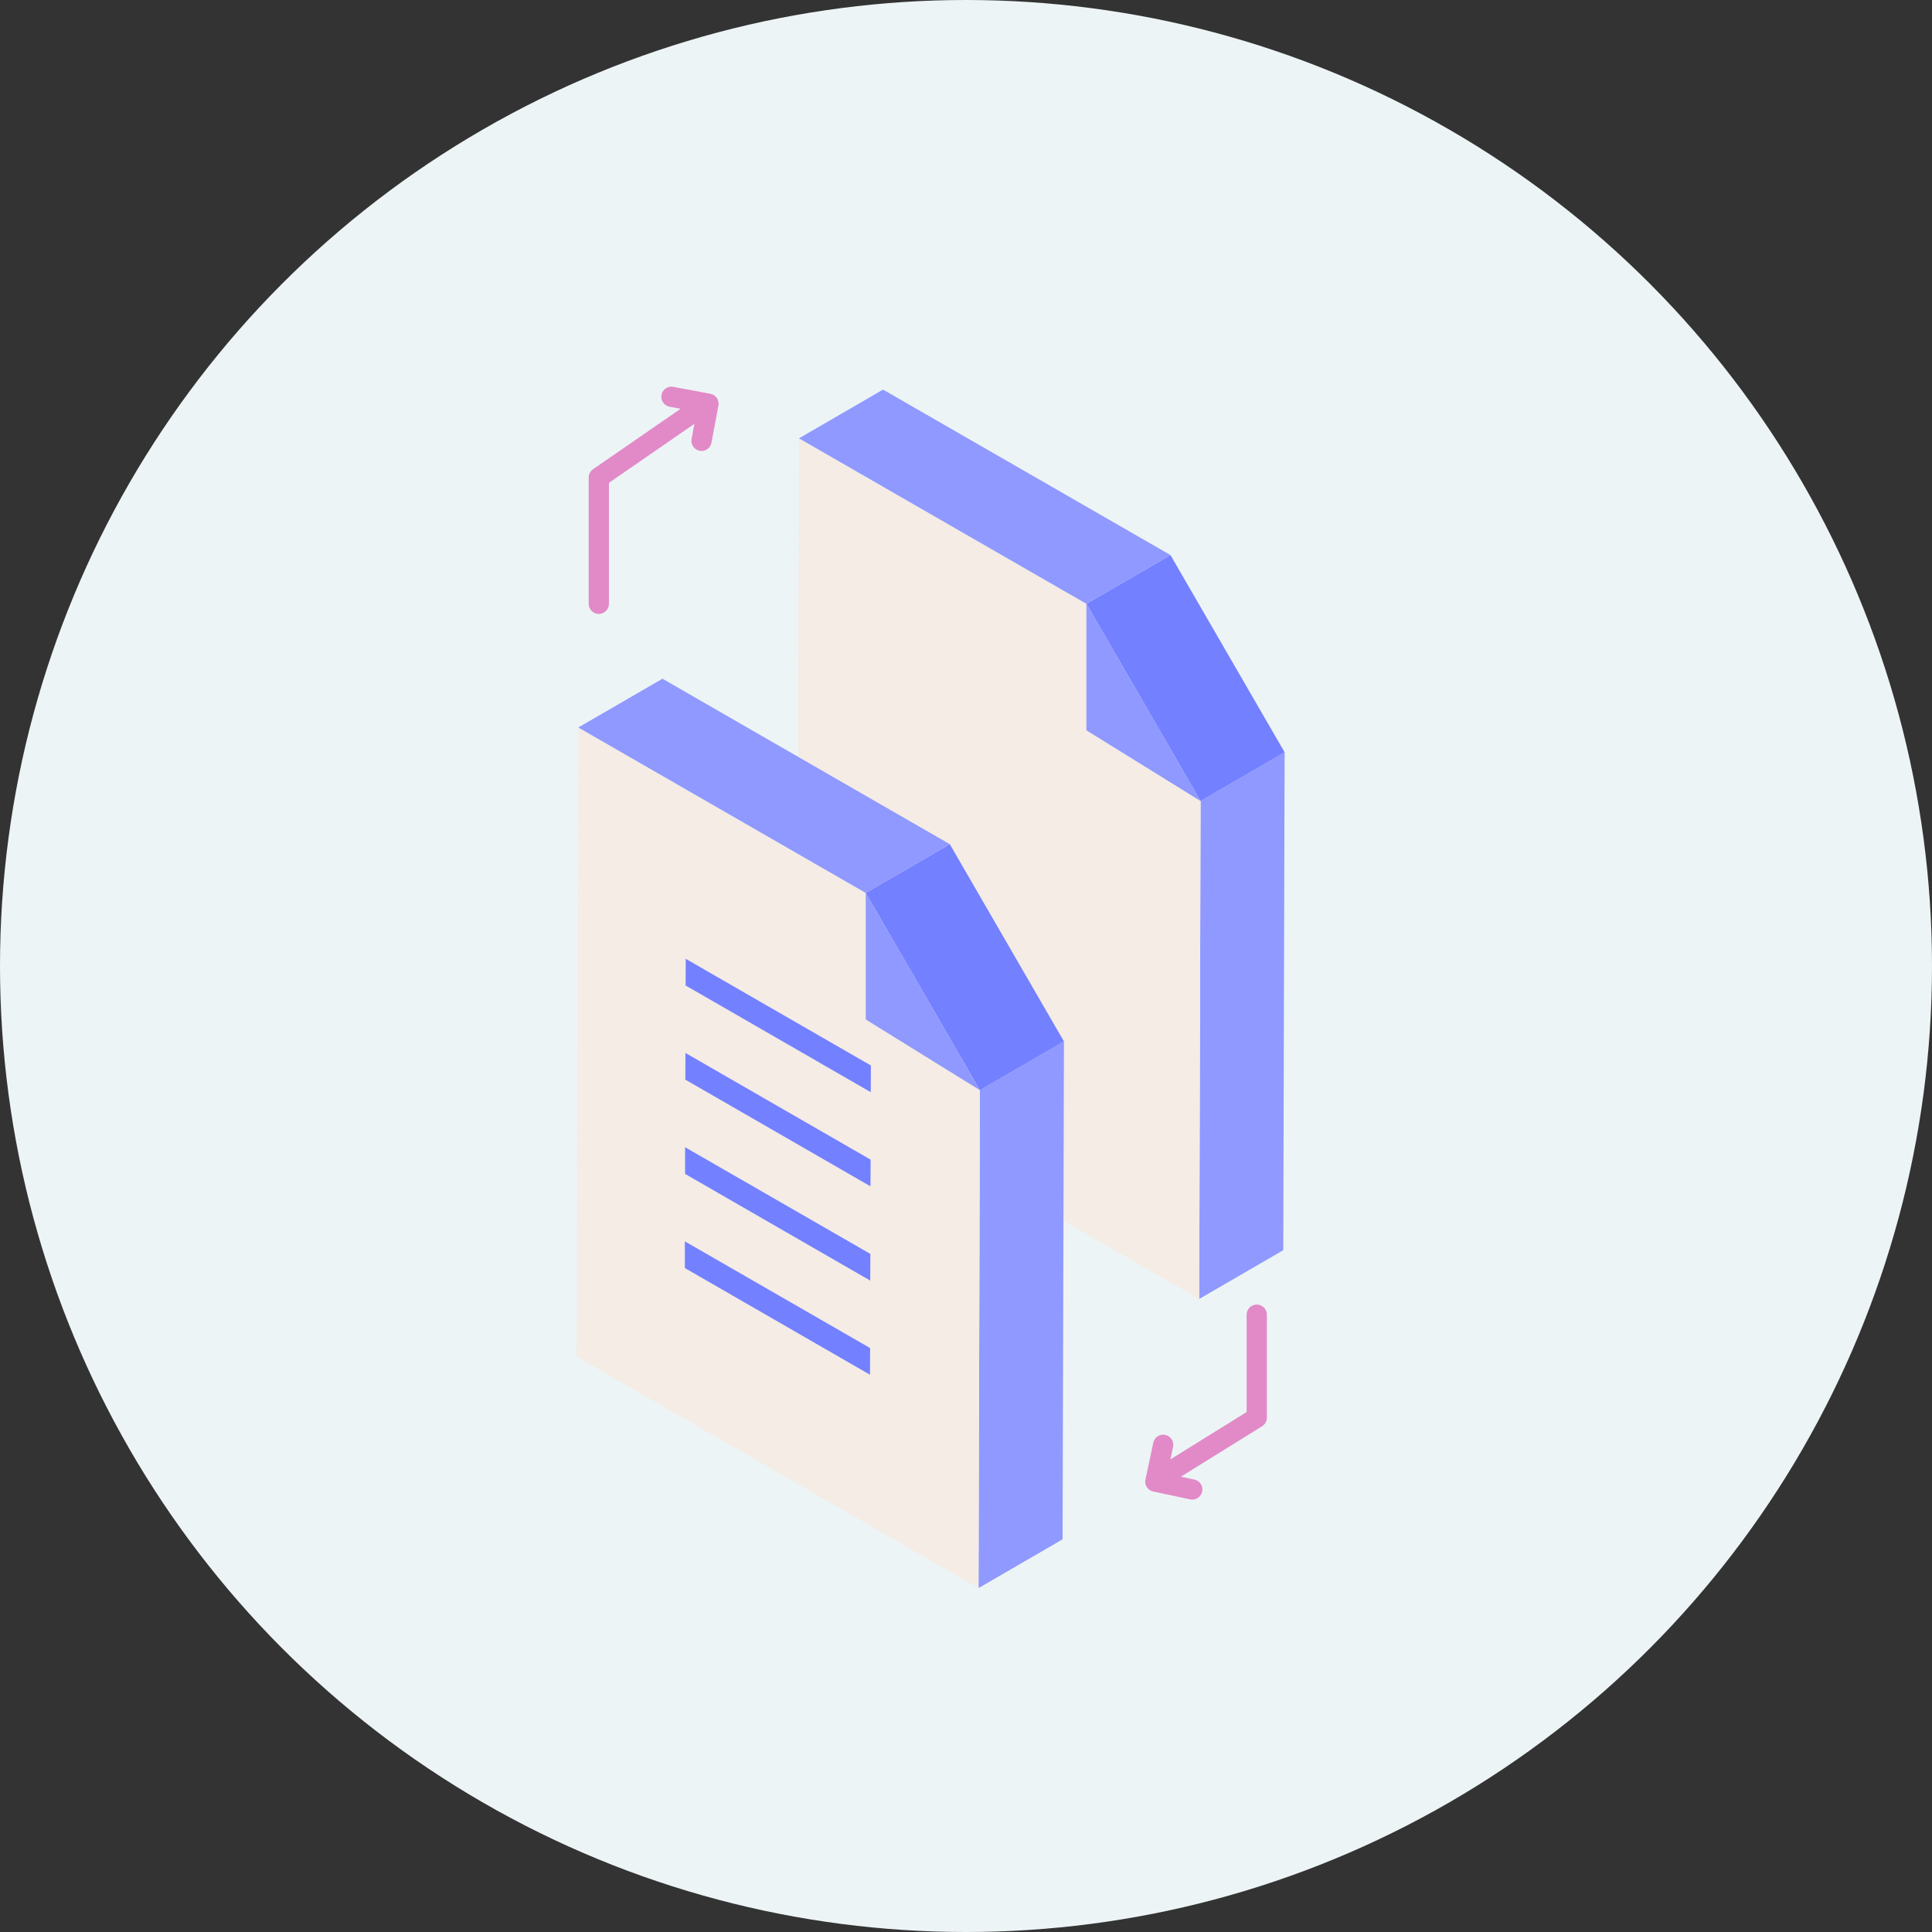 <svg width="191" height="191" viewBox="0 0 191 191" fill="none" xmlns="http://www.w3.org/2000/svg">
<rect x="0" y="0" width="191" height="191" fill="#333333" stroke="none"/>
<circle cx="95.5" cy="95.5" r="95.5" fill="#EDF4F6"/>
<g clip-path="url(#clip0_350_372)">
<path d="M118.69 79.192L126.999 74.373L126.864 123.597L118.555 128.416L118.69 79.192Z" fill="#8F99FF"/>
<path d="M107.406 59.695L118.69 79.193L118.555 128.417L78.816 105.522L78.989 43.336L107.406 59.695Z" fill="#F4ECE5"/>
<path d="M107.406 59.694L115.715 54.875L126.999 74.373L118.69 79.192L107.406 59.694Z" fill="#7380FF"/>
<path d="M78.988 43.335L87.297 38.516L115.715 54.874L107.406 59.694L78.988 43.335Z" fill="#8F99FF"/>
<path d="M107.406 59.693V72.202L118.69 79.192L107.406 59.693Z" fill="#8F99FF"/>
<path d="M96.874 107.776L105.183 102.957L105.047 152.181L96.738 157L96.874 107.776Z" fill="#8F99FF"/>
<path d="M85.59 88.279L96.874 107.777L96.738 157.001L57 134.106L57.172 71.92L85.59 88.279Z" fill="#F4ECE5"/>
<path d="M85.59 88.278L93.899 83.459L105.182 102.957L96.873 107.776L85.59 88.278Z" fill="#7380FF"/>
<path d="M57.172 71.919L65.493 67.1L93.899 83.458L85.59 88.278L57.172 71.919Z" fill="#8F99FF"/>
<path d="M85.59 88.277V100.786L96.873 107.775L85.59 88.277Z" fill="#8F99FF"/>
<path d="M86.021 133.271L86.009 135.907L67.707 125.361V122.725L86.021 133.271Z" fill="#7380FF"/>
<path d="M86.045 123.964L86.032 126.601L67.731 116.055V113.418L86.045 123.964Z" fill="#7380FF"/>
<path d="M86.068 114.644L86.056 117.28L67.754 106.734L67.766 104.098L86.068 114.644Z" fill="#7380FF"/>
<path d="M86.096 105.335L86.083 107.972L67.781 97.426L67.793 94.789L86.096 105.335Z" fill="#7380FF"/>
<path d="M59.199 59.693V47.209L69.413 40.158" stroke="#E18AC7" stroke-width="2" stroke-linecap="round" stroke-linejoin="round"/>
<path d="M66.379 39.227L70.042 39.913L69.353 43.58" stroke="#E18AC7" stroke-width="2" stroke-linecap="round" stroke-linejoin="round"/>
<path d="M117.869 147.251L114.219 146.478L114.993 142.836" stroke="#E18AC7" stroke-width="2" stroke-linecap="round" stroke-linejoin="round"/>
<path d="M124.245 129.973V140.151L115.715 145.449" stroke="#E18AC7" stroke-width="2" stroke-linecap="round" stroke-linejoin="round"/>
</g>
<defs>
<clipPath id="clip0_350_372">
<rect width="70" height="119" fill="white" transform="translate(57 38)"/>
</clipPath>
</defs>
</svg>
